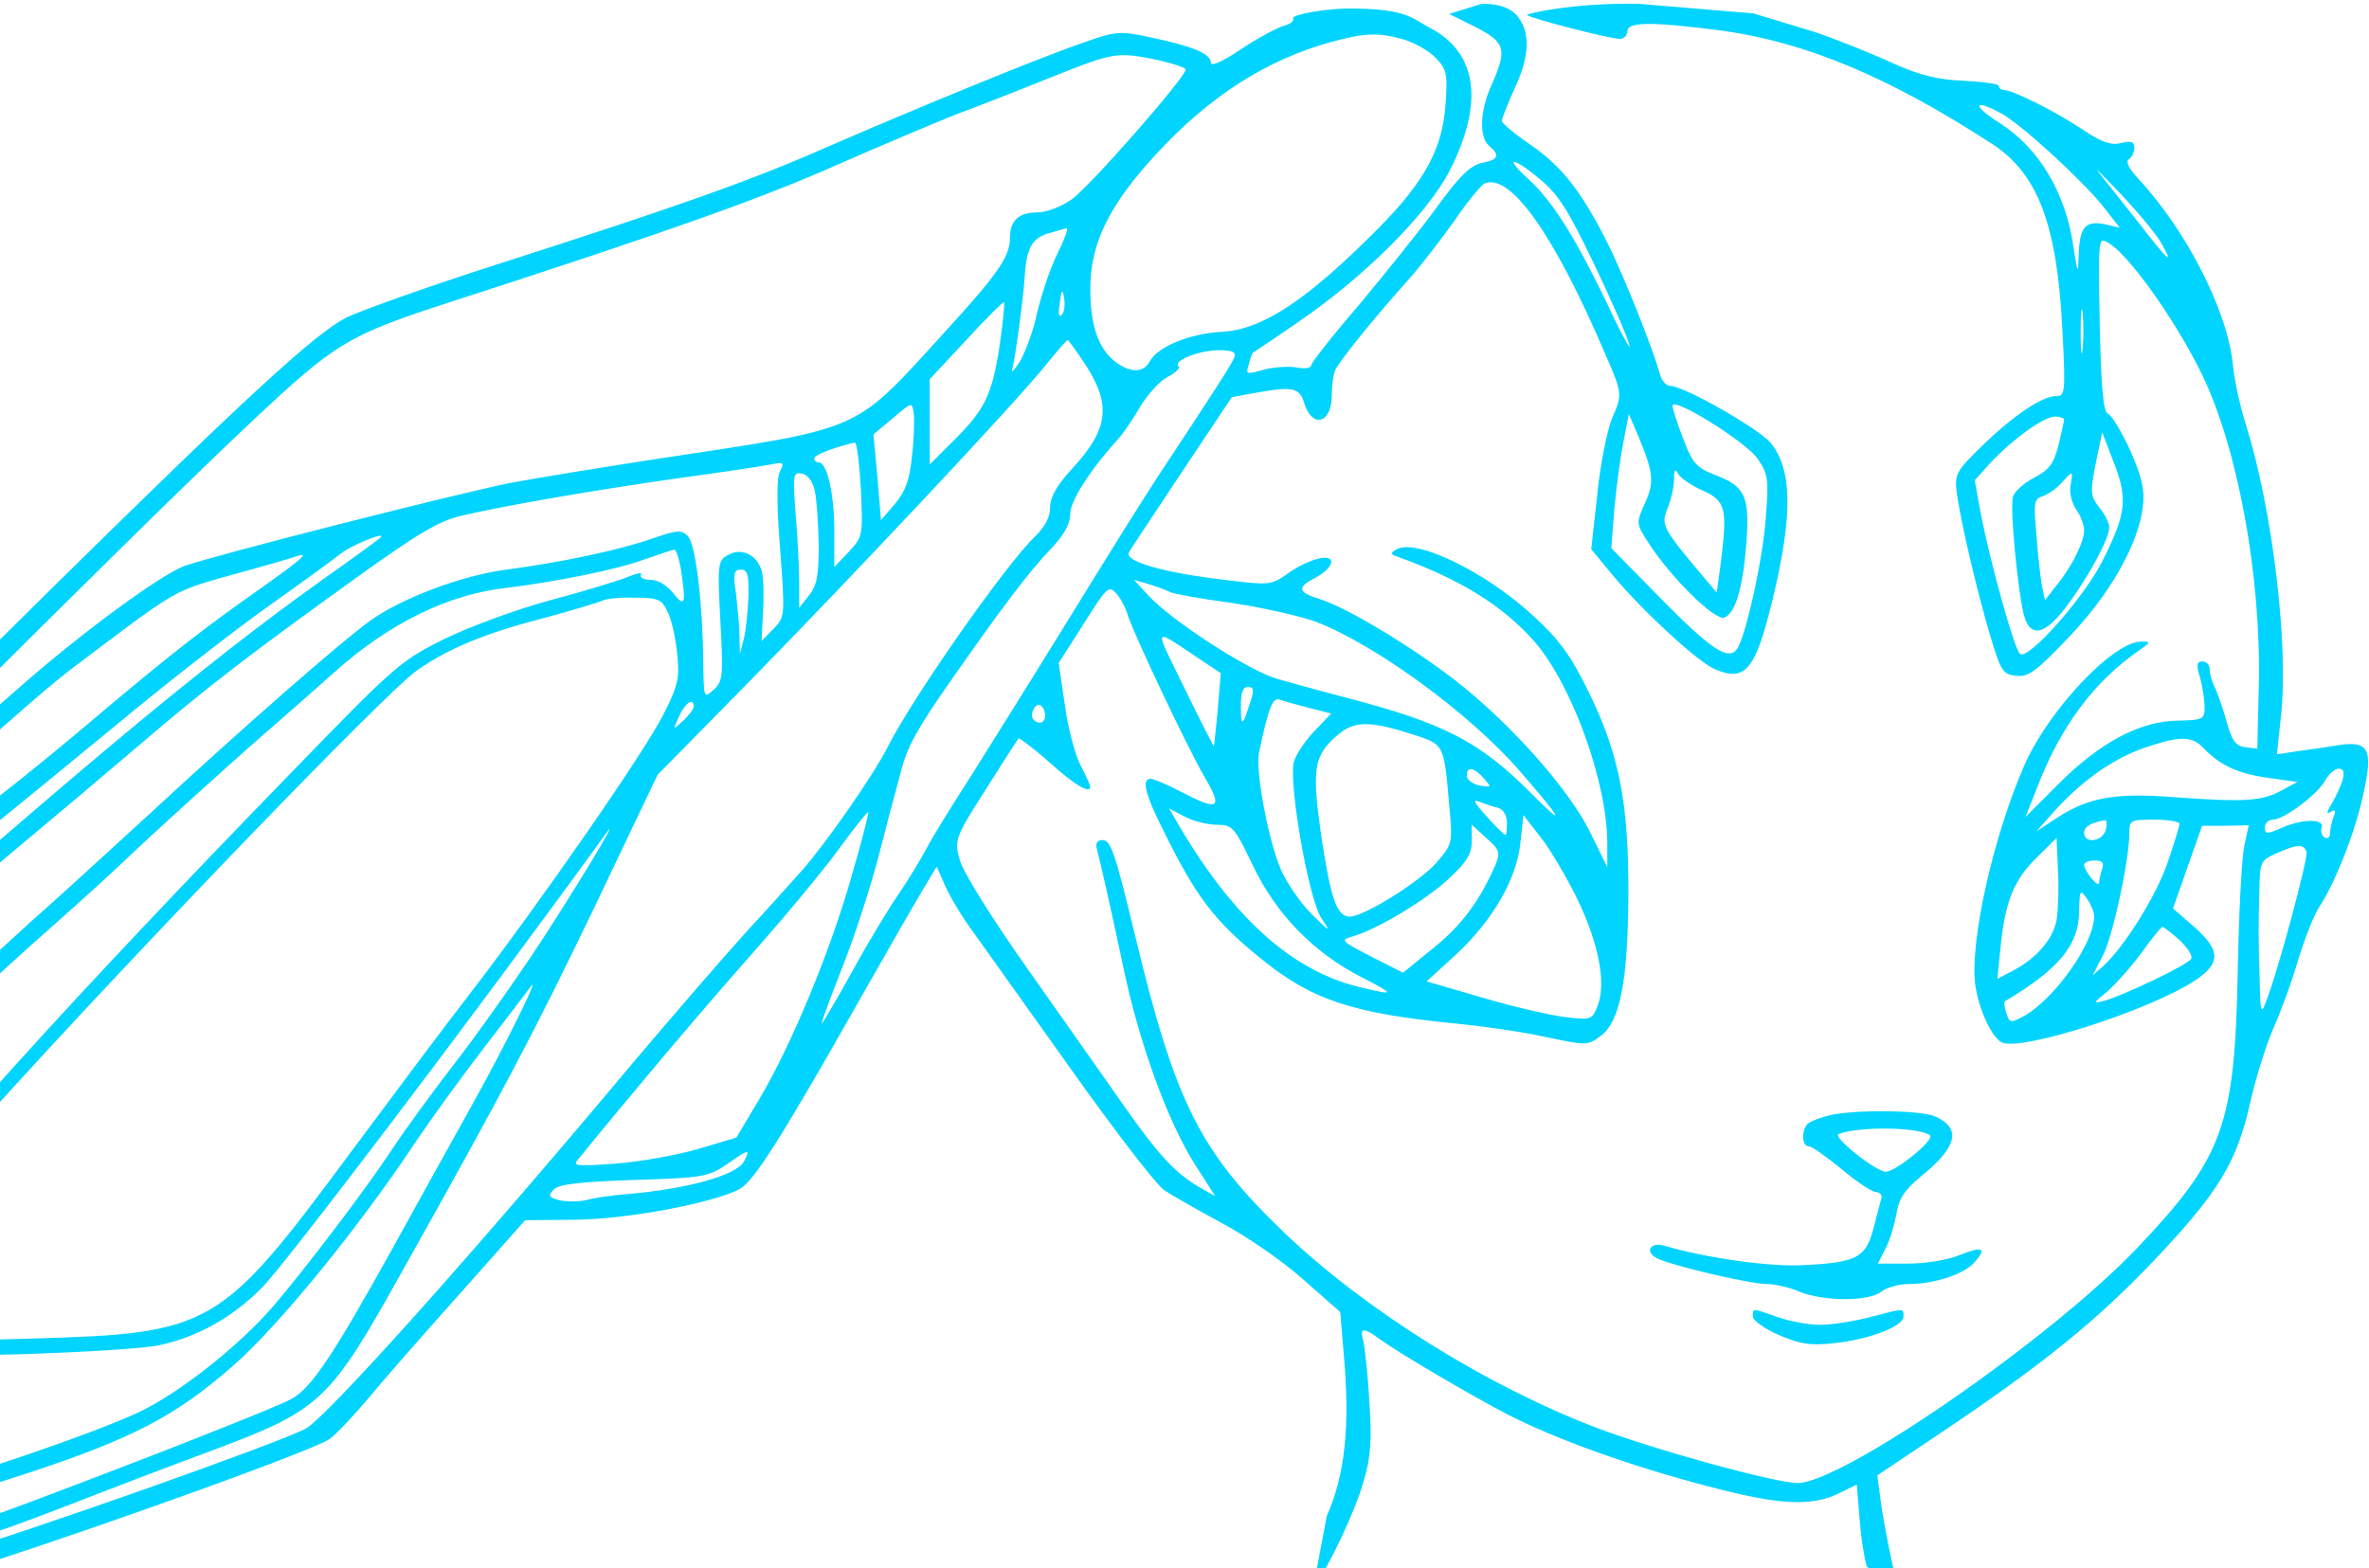 <svg width="364" height="241" viewBox="0 0 364 241" fill="none" xmlns="http://www.w3.org/2000/svg">
<path d="M281.208 171.368C279.897 171.682 278.431 172.231 277.969 172.545C276.812 173.25 276.735 176.152 277.892 176.152C278.354 176.152 280.591 177.72 282.982 179.681C285.296 181.641 287.687 183.21 288.304 183.21C288.843 183.21 289.229 183.68 289.075 184.151C288.921 184.7 288.381 186.817 287.841 188.856C286.684 193.248 285.296 194.032 277.12 194.424C272.107 194.738 262.081 193.326 255.757 191.444C253.597 190.817 252.672 192.306 254.523 193.326C256.528 194.424 268.791 197.325 271.49 197.325C272.724 197.325 275.038 197.874 276.503 198.502C280.128 199.992 287.07 200.07 289.075 198.502C289.846 197.874 291.774 197.325 293.24 197.325C297.327 197.325 301.878 195.757 303.42 193.953C305.348 191.758 304.654 191.444 300.952 192.934C299.255 193.64 295.785 194.189 293.24 194.189H288.535L289.692 191.914C290.386 190.66 291.08 188.229 291.389 186.582C291.774 184.151 292.623 182.896 295.168 180.779C300.721 176.309 301.415 173.407 297.404 171.604C295.322 170.584 285.064 170.506 281.208 171.368ZM296.556 174.505C297.25 175.211 291.234 180.073 289.769 180.073C288.226 180.073 281.439 174.662 282.519 174.27C285.913 173.015 295.245 173.25 296.556 174.505Z" fill="#00D4FF"/>
<path d="M269.331 202.344C269.331 202.893 271.105 204.226 273.341 205.167C276.581 206.579 278.2 206.814 281.748 206.422C287.147 205.873 292.468 203.834 292.468 202.344C292.468 201.011 292.7 201.011 287.301 202.423C284.91 203.05 281.439 203.599 279.665 203.599C277.892 203.599 274.961 203.05 273.187 202.423C269.176 201.011 269.331 201.011 269.331 202.344Z" fill="#00D4FF"/>
<path fill-rule="evenodd" clip-rule="evenodd" d="M198.684 2.766C198.915 3.158 198.375 3.628 197.373 3.942C196.37 4.177 193.439 5.746 190.817 7.471C187.809 9.51 186.035 10.294 186.035 9.588C186.035 8.255 183.181 7.079 176.78 5.746C172.152 4.726 171.381 4.805 166.754 6.451C160.198 8.647 140.608 16.724 127.42 22.449C115.542 27.703 104.436 31.624 76.594 40.564C65.796 44.014 55.307 47.779 53.225 48.798C48.443 51.229 37.8 61.032 8.646 89.733C-24.286 122.121 -46.19 144.862 -57.142 158.115C-58.582 159.842 -60.077 161.637 -61.526 163.377L-61.53 163.381L-61.533 163.385C-65.282 167.885 -68.731 172.025 -70.176 173.721C-74.109 178.269 -74.649 180.465 -72.49 183.131C-71.178 184.778 -71.41 185.092 -89.612 203.756C-114.292 229.164 -124.627 240.848 -131.028 250.494C-135.578 257.473 -136.35 259.042 -136.35 262.022C-136.35 266.649 -134.807 267.511 -126.709 267.433C-120.616 267.276 -90.923 262.571 -72.335 258.807C-59.224 256.062 -28.837 248.298 -11.252 243.123C4.173 238.653 47.903 223.126 50.603 221.165C51.528 220.538 54.15 217.793 56.464 215.048C58.778 212.225 65.179 204.932 70.732 198.737L80.682 187.523L88.471 187.444C96.261 187.366 109.449 184.935 113.614 182.739C115.774 181.641 120.016 174.976 132.433 153.018C136.366 146.117 140.531 138.824 141.765 136.785L143.925 133.178L145.236 136.158C146.007 137.883 147.935 141.098 149.632 143.372C149.825 143.644 150.092 144.019 150.424 144.484C150.846 145.075 151.372 145.812 151.984 146.669L152.002 146.693C154.942 150.811 159.847 157.681 164.671 164.467C171.304 173.799 177.628 182.033 178.862 182.896C180.019 183.68 184.03 185.954 187.655 187.915C191.357 189.875 196.987 193.718 200.149 196.541L205.933 201.638L206.473 208.147C207.476 219.361 206.628 226.733 203.851 233.006L201.769 244.142C204.237 240.692 208.324 232.065 209.558 227.517C210.638 223.91 210.792 221.243 210.407 215.362C210.175 211.284 209.713 207.128 209.481 206.108C208.864 203.991 209.481 203.913 212.104 205.873C215.42 208.226 226.14 214.499 231.539 217.322C239.175 221.243 250.666 225.321 262.312 228.38C273.573 231.36 278.509 231.595 282.905 229.321L285.296 228.144L285.758 233.712C285.954 236.26 286.304 238.585 286.812 240.7L292.733 245.937C291.678 244.343 291.302 242.804 290.617 239.672C289.923 236.457 289.152 232.222 288.921 230.262L288.458 226.733L298.407 220.067C314.063 209.559 322.316 202.815 331.031 193.64C340.903 183.21 343.68 178.661 345.762 169.408C346.61 165.565 348.23 160.546 349.233 158.194C350.312 155.841 352.086 151.058 353.089 147.607C354.169 144.078 355.634 140.393 356.405 139.295C358.719 135.844 361.881 127.924 363.115 122.121C364.658 115.141 364.041 113.808 359.259 114.514C357.485 114.828 354.709 115.22 352.935 115.455L349.85 115.926L350.467 110.122C351.701 99.144 349.156 78.206 345.068 65.188C344.22 62.6 343.294 58.365 343.063 55.856C342.214 47.7 335.967 35.467 328.563 27.468C327.098 25.899 326.558 24.802 327.098 24.488C327.56 24.174 327.946 23.39 327.946 22.684C327.946 21.822 327.483 21.586 325.941 21.979C324.398 22.371 322.933 21.9 319.925 19.861C315.837 17.116 309.205 13.823 307.893 13.823C307.508 13.823 307.122 13.588 307.122 13.195C307.122 12.882 304.654 12.568 301.723 12.411C297.713 12.254 295.013 11.549 291.08 9.823C288.226 8.49 282.828 6.295 278.971 4.961L269.419 2.06L251.746 0.581C241.411 0.424 234.47 2.138 234.624 2.295C235.164 2.844 247.427 5.981 248.892 5.981C249.509 5.981 250.049 5.432 250.049 4.805C250.049 3.315 253.828 3.315 264.703 4.726C277.583 6.53 290.309 11.862 306.119 22.135C313.215 26.762 316.146 34.682 316.917 51.229C317.38 60.326 317.303 60.875 315.914 60.875C313.755 60.875 309.359 63.855 304.5 68.56C300.566 72.403 300.335 72.873 300.644 75.618C301.261 80.245 303.883 91.302 305.811 97.732C307.431 103.143 307.739 103.614 309.744 103.849C311.673 104.084 312.829 103.222 317.843 97.967C324.244 91.302 328.64 83.46 329.257 77.814C329.566 75.304 329.103 73.265 327.329 69.266C326.018 66.364 324.475 63.855 323.935 63.62C323.164 63.306 322.856 59.934 322.624 49.818C322.393 36.721 322.393 36.408 323.858 37.27C326.943 38.917 334.116 48.955 338.281 57.424C343.834 68.795 347.459 88.557 347.073 105.417L346.842 115.063L344.991 114.828C343.525 114.671 342.908 113.808 342.06 110.671C341.443 108.476 340.595 106.123 340.209 105.417C339.823 104.633 339.515 103.457 339.515 102.829C339.515 102.202 339.052 101.653 338.435 101.653C337.51 101.653 337.432 102.202 338.049 104.163C338.435 105.574 338.744 107.613 338.744 108.711C338.744 110.515 338.512 110.671 334.579 110.75C328.794 110.828 322.624 114.122 316.3 120.474L311.21 125.571L312.984 121.101C316.609 111.612 321.776 104.711 328.717 99.928C330.491 98.673 330.491 98.595 329.103 98.595C324.861 98.438 314.912 108.946 311.133 117.415C306.274 128.394 302.649 144.706 303.497 151.293C304.037 155.214 306.12 159.605 307.662 160.233C310.824 161.487 329.951 155.371 337.047 150.822C341.289 148.078 341.289 146.117 337.124 142.431L333.885 139.608L338.358 126.904H341.906L345.531 126.826L344.837 129.963C344.451 131.766 343.988 140.471 343.834 149.332C343.371 173.015 341.597 177.877 328.409 191.758C315.143 205.716 283.059 227.909 276.195 227.909C272.801 227.909 253.906 222.733 244.959 219.283C228.223 212.853 209.79 201.325 197.373 189.483C184.415 177.015 180.636 169.643 174.466 144C171.304 130.904 170.687 129.1 169.376 129.1C168.605 129.1 168.296 129.649 168.528 130.433C169.299 133.413 170.61 139.295 172.615 148.705C175.006 160.233 179.479 172.545 183.721 179.132L186.729 183.837L184.107 182.347C180.482 180.151 178.014 177.485 172.924 170.271C171.625 168.396 169.097 164.809 166.169 160.654L166.165 160.649L166.162 160.644C163.701 157.152 160.958 153.26 158.424 149.646C152.408 141.177 147.935 133.962 147.472 132.158C146.624 129.1 146.701 128.786 151.406 121.415C154.028 117.259 156.342 113.651 156.496 113.494C156.573 113.338 158.81 114.984 161.278 117.18C165.288 120.788 167.525 122.042 167.525 120.866C167.525 120.709 166.831 119.141 165.982 117.494C165.134 115.847 164.054 111.691 163.592 108.162L162.666 101.888L166.522 95.85C170.07 90.204 170.379 89.89 171.535 91.223C172.23 92.007 173.001 93.497 173.309 94.595C174.235 97.497 182.41 114.828 185.11 119.454C187.963 124.316 187.269 124.709 181.408 121.65C179.325 120.552 177.243 119.69 176.78 119.69C175.392 119.69 175.932 122.042 178.631 127.375C183.721 137.726 186.421 141.334 193.516 147.137C201.46 153.646 207.707 155.763 224.058 157.331C227.991 157.723 234.007 158.586 237.555 159.37C243.802 160.703 243.956 160.703 246.039 159.135C248.892 156.939 250.126 150.822 250.203 137.726C250.281 123.532 248.815 116.082 244.265 106.672C241.411 100.79 239.637 98.359 235.704 94.752C228.3 87.851 217.425 82.597 214.494 84.479C213.646 84.95 213.646 85.185 214.572 85.499C224.212 88.949 230.768 92.948 235.704 98.516C241.488 105.104 246.964 120.16 246.964 129.649V133.256L244.265 127.767C241.026 121.258 232.079 111.142 223.595 104.555C216.808 99.3 207.013 93.419 202.848 92.086C199.301 90.988 199.224 90.282 202.231 88.714C203.543 88.008 204.545 86.989 204.545 86.361C204.545 84.95 200.843 85.969 197.604 88.322C195.367 89.89 194.905 89.969 188.117 89.106C178.785 88.008 172.692 86.283 173.464 84.871C173.745 84.37 176.856 79.685 180.564 74.1L181.639 72.481L189.274 61.032L193.593 60.247C198.607 59.385 199.686 59.62 200.38 61.894C201.537 65.815 204.545 65.188 204.622 60.953C204.622 59.385 204.854 57.581 205.162 56.875C205.779 55.542 210.638 49.425 216.191 43.23C218.119 41.113 221.359 36.878 223.441 33.977C225.446 30.997 227.606 28.409 228.146 28.174C232.156 26.605 238.866 36.172 246.733 54.601C249.278 60.404 249.278 60.718 247.736 64.168C246.964 66.05 245.884 71.305 245.422 76.01L244.496 84.401L247.736 88.322C252.209 93.733 260.77 101.653 263.469 102.829C268.174 104.868 269.716 102.986 272.339 92.243C275.501 79.147 275.424 72.167 272.03 68.011C270.102 65.815 258.764 59.306 256.605 59.306C256.065 59.306 255.294 58.522 255.062 57.503C253.828 53.19 249.664 42.838 247.196 37.741C243.108 29.585 240.177 25.743 235.241 22.292C232.773 20.645 230.768 18.92 230.768 18.606C230.768 18.214 231.616 16.019 232.696 13.666C234.778 9.196 235.087 5.981 233.853 3.55C233.159 2.295 232.079 0.581 227.683 0.581L222.67 2.138L226.757 4.177C231.308 6.53 231.616 7.549 229.225 12.96C227.374 16.96 227.22 21.116 228.84 22.449C230.536 23.861 230.228 24.566 227.683 25.037C225.909 25.429 224.212 27.076 220.587 32.095C217.888 35.78 212.489 42.446 208.633 47.073C204.699 51.621 201.46 55.778 201.46 56.17C201.46 56.562 200.458 56.718 199.301 56.483C198.067 56.248 195.83 56.405 194.21 56.797C191.511 57.581 191.357 57.581 191.897 55.934C192.128 54.993 192.436 54.209 192.514 54.209C192.514 54.209 195.599 52.17 199.224 49.661C209.404 42.76 219.122 33.114 222.67 26.37C228.068 15.862 227.066 8.098 219.662 4.256C219.234 4.025 218.854 3.796 218.483 3.573C216.584 2.43 214.958 1.452 208.633 1.32C203.388 1.163 198.452 2.374 198.684 2.766ZM215.651 6.059C217.271 6.53 219.508 7.784 220.51 8.804C222.284 10.608 222.438 11.313 222.13 15.705C221.744 22.763 218.891 27.938 211.718 35.153C200.766 46.21 193.902 50.68 187.732 50.994C182.873 51.229 177.937 53.268 176.703 55.464C175.777 57.267 173.849 57.346 171.613 55.778C168.836 53.817 167.525 50.131 167.525 44.407C167.525 37.427 170.379 31.546 177.706 23.625C185.881 14.764 194.596 9.196 204.545 6.451C209.713 5.04 211.795 4.961 215.651 6.059ZM177.783 9.196C180.174 9.745 182.179 10.372 182.179 10.686C182.179 11.862 167.294 28.879 164.594 30.683C163.052 31.781 160.738 32.644 159.427 32.644C156.496 32.644 155.185 33.898 155.185 36.565C155.185 39.466 153.257 42.211 144.696 51.543C144.249 52.033 143.819 52.506 143.404 52.963C138.66 58.182 135.829 61.296 132.402 63.416C127.328 66.555 120.948 67.513 105.122 69.889C104.11 70.041 103.06 70.199 101.968 70.364C93.253 71.697 82.687 73.422 78.445 74.206C69.576 76.01 32.864 85.342 28.313 86.989C24.766 88.322 13.582 96.477 4.404 104.398C-14.337 120.709 -18.733 124.709 -27.217 133.021C-32.307 138.04 -40.097 145.49 -44.57 149.568L-52.668 156.939L-46.344 149.881C-36.858 139.216 20.138 82.205 38.494 64.953C51.682 52.562 53.379 51.543 69.344 46.367C103.279 35.388 117.085 30.448 128.577 25.351C135.364 22.371 143.539 18.92 146.701 17.665C149.863 16.489 156.496 13.901 161.355 11.941C171.15 8.02 171.535 7.941 177.783 9.196ZM307.354 17.352C310.284 18.842 319.616 27.39 323.01 31.546L325.709 34.996L323.319 34.447C320.311 33.898 319.539 34.918 319.385 39.309C319.308 42.211 319.231 42.132 318.614 38.133C317.457 29.664 313.292 22.763 307.276 18.92C303.035 16.254 303.112 15.078 307.354 17.352ZM332.034 37.27C334.193 41.035 333.191 40.172 328.717 34.369C327.61 32.981 326.415 31.467 325.351 30.119L325.35 30.118C324.191 28.65 323.187 27.379 322.624 26.684C321.545 25.351 322.856 26.684 325.632 29.585C328.409 32.487 331.262 35.937 332.034 37.27ZM236.707 27.625C239.483 29.899 241.026 32.408 245.036 40.799C247.736 46.446 250.126 51.935 250.358 53.033C250.666 54.131 248.969 51.072 246.733 46.21C241.72 35.937 238.48 30.84 234.701 27.39C230.922 23.939 232.542 24.096 236.707 27.625ZM162.512 38.917C161.432 41.035 160.044 45.191 159.35 48.092C158.733 51.072 157.422 54.444 156.573 55.778C155.725 57.032 155.262 57.424 155.57 56.562C155.956 55.228 157.19 46.289 157.422 42.838C157.653 38.368 158.501 36.721 160.815 35.937C161.256 35.813 161.69 35.688 162.088 35.573C162.943 35.328 163.637 35.128 163.9 35.075C164.209 34.996 163.592 36.721 162.512 38.917ZM163.129 48.406C162.666 48.877 162.589 48.171 162.82 46.602C163.129 44.407 163.283 44.328 163.514 45.897C163.669 46.916 163.514 48.014 163.129 48.406ZM153.642 52.797C152.485 60.561 151.406 62.835 146.701 67.54L142.845 71.383V58.287L148.475 52.249C151.483 48.955 154.105 46.367 154.259 46.446C154.414 46.524 154.105 49.425 153.642 52.797ZM320.002 53.582C319.848 55.228 319.694 54.052 319.694 51.072C319.694 48.014 319.848 46.759 320.002 48.092C320.156 49.504 320.156 52.013 320.002 53.582ZM166.291 55.307C170.841 61.973 170.533 65.737 164.748 72.01C162.358 74.598 161.355 76.402 161.355 77.97C161.355 79.46 160.584 80.95 158.964 82.519C154.414 86.91 140.145 107.299 136.289 114.984C134.284 118.984 127.111 129.335 123.332 133.648C121.944 135.217 117.933 139.687 114.385 143.529C110.838 147.45 103.202 156.312 97.418 163.134C72.352 193.091 49.986 218.028 46.901 219.597C42.273 221.949 5.099 235.124 -9.092 239.358C-35.392 247.279 -59.07 253.239 -82.053 257.709C-110.435 263.277 -128.329 265.551 -133.033 264.296C-135.655 263.59 -135.193 261.708 -131.105 255.278C-123.547 243.593 -116.837 235.83 -88.223 206.03C-74.649 191.914 -17.885 140.314 -1.38 127.14C1.607 124.769 9.687 118.13 17.008 112.114L18.287 111.063C25.922 104.711 36.334 96.634 41.425 93.027C46.515 89.42 51.374 85.891 52.222 85.185C53.765 83.852 59.781 81.421 58.392 82.675C57.93 83.068 53.996 85.969 49.523 89.106C30.858 102.437 11.037 118.984 -37.937 162.35C-70.716 191.365 -127.943 251.592 -129.871 259.199C-130.18 260.375 -130.025 261.238 -129.331 261.708C-128.56 262.179 -128.174 261.943 -128.02 261.002C-127.48 258.414 -116.837 245.162 -107.659 235.594C-102.569 230.262 -94.316 221.557 -89.38 216.225C-84.444 210.814 -77.272 203.364 -73.492 199.678C-51.743 178.505 -43.645 170.819 -31.459 160.154C-24.055 153.724 -15.185 145.882 -11.792 142.824C-8.398 139.765 -1.457 133.727 3.633 129.492C8.724 125.257 16.899 118.357 21.758 114.2C32.015 105.417 38.494 100.477 54.845 88.714C64.254 81.97 67.493 80.009 71.041 79.225C77.365 77.735 91.402 75.304 104.668 73.422C111.069 72.559 117.239 71.618 118.396 71.383C120.401 70.991 120.556 71.069 119.861 72.403C119.322 73.344 119.322 77.421 119.861 84.322C120.633 94.752 120.633 94.752 118.859 96.634L117.008 98.516L117.239 94.125C117.393 91.772 117.316 88.949 117.085 87.93C116.468 85.342 114 84.087 111.917 85.263C110.298 86.126 110.221 86.518 110.683 95.379C111.146 103.927 111.069 104.711 109.681 105.966C108.139 107.377 108.138 107.299 108.061 101.978L108.061 101.967C107.984 92.713 106.904 83.617 105.67 82.362C104.745 81.421 104.051 81.421 100.271 82.754C95.104 84.558 86.157 86.44 77.828 87.537C71.118 88.4 61.863 91.851 57.004 95.301C52.685 98.359 37.183 111.926 23.3 124.787C22.296 125.706 21.24 126.674 20.159 127.663C14.605 132.751 8.404 138.432 5.176 141.255C4.508 141.864 3.783 142.525 3.026 143.215C-0.508 146.435 -4.751 150.301 -7.164 152.626C-10.172 155.449 -20.738 165.016 -30.688 173.878C-50.663 191.679 -78.968 220.381 -81.051 224.929C-84.29 231.987 -81.205 234.81 -68.248 236.535C-59.07 237.712 -52.823 237.476 -35.855 235.281C-17.499 232.928 -12.1 231.752 4.404 226.341C20.292 221.087 26.925 217.636 35.563 210.108C42.659 203.991 55.23 188.542 63.945 175.368C66.105 172.153 70.578 165.957 73.895 161.644C77.084 157.517 80.206 153.389 81.21 152.061L81.376 151.842C83.458 148.862 77.674 160.625 72.275 170.271C69.653 174.976 64.254 184.7 60.321 191.836C51.142 208.383 47.749 213.48 44.664 215.048C42.273 216.381 19.984 225.086 3.633 231.203C-14.568 238.025 -30.456 242.182 -65.008 249.396C-76.423 251.749 -89.457 254.572 -93.931 255.67C-103.957 258.101 -119.459 260.845 -122.93 260.845C-125.629 260.845 -126.478 262.1 -124.318 262.963C-122.698 263.59 -104.034 260.532 -94.008 258.101C-89.92 257.081 -79.045 254.807 -69.945 253.003C-33.618 245.867 -11.483 239.907 10.189 231.438C17.439 228.615 27.311 224.851 32.015 223.126C49.446 216.617 50.526 215.597 62.017 194.973C77.519 167.369 82.301 158.194 91.248 139.608L101.043 119.062L115.234 104.633C131.816 87.694 155.725 62.208 160.507 56.326C162.28 54.131 163.9 52.249 164.054 52.249C164.131 52.249 165.134 53.582 166.291 55.307ZM189.66 54.915C189.274 55.934 186.498 60.247 177.783 73.422C175.006 77.735 172.461 81.734 162.126 98.516C158.454 104.477 153.76 111.969 150.74 116.79L150.738 116.793L150.289 117.51C149.874 118.172 149.498 118.772 149.169 119.298C146.393 123.611 143.308 128.551 142.382 130.355C141.457 132.08 139.528 135.295 138.063 137.413C136.598 139.53 133.358 144.862 130.967 149.254C128.499 153.724 126.34 157.331 126.263 157.331C126.109 157.331 127.497 153.567 129.348 148.862C131.199 144.235 133.821 136.236 135.132 131.061C136.229 126.732 137.487 122.074 138.14 119.657C138.268 119.183 138.373 118.796 138.449 118.513C139.374 114.749 141.071 111.769 146.238 104.398C153.797 93.576 158.116 87.851 161.278 84.558C163.514 82.205 164.44 80.558 164.44 78.99C164.44 76.951 167.525 72.167 172.075 67.148C172.77 66.364 174.158 64.247 175.237 62.443C176.317 60.639 178.168 58.601 179.325 57.973C180.559 57.346 181.33 56.64 181.099 56.326C180.174 55.464 184.03 53.895 187.115 53.817C189.351 53.817 189.969 54.052 189.66 54.915ZM140.145 69.972C139.76 73.814 139.143 75.461 137.523 77.421L135.364 79.931L134.824 73.344L134.207 66.756L137.215 64.247L137.273 64.197C140.069 61.815 140.147 61.749 140.377 63.384C140.531 64.325 140.454 67.305 140.145 69.972ZM270.025 70.442C271.644 72.795 271.799 73.579 271.336 79.303C270.95 85.655 268.174 98.124 266.863 99.771C265.551 101.575 262.852 99.771 255.217 92.007L247.581 84.244L248.044 78.206C248.353 74.912 248.969 70.285 249.432 67.933L250.281 63.62L251.746 67.07C254.06 72.638 254.214 74.049 252.749 77.343C251.36 80.401 251.36 80.48 253.366 83.538C256.759 88.792 263.546 95.458 264.935 94.909C266.631 94.282 267.788 90.439 268.328 83.538C268.868 76.323 268.174 74.755 263.623 73.03C260.615 71.853 260.076 71.226 258.61 67.384C257.685 65.031 256.991 62.757 256.991 62.365C256.991 60.875 268.174 67.854 270.025 70.442ZM317.148 64.482C317.148 64.717 316.763 66.443 316.3 68.403C315.529 71.305 314.912 72.167 312.521 73.422C310.901 74.285 309.436 75.618 309.282 76.402C308.819 78.049 309.976 90.204 310.901 94.203C311.827 98.203 314.218 97.732 317.766 92.87C321.082 88.322 324.09 82.754 324.09 81.029C324.09 80.401 323.396 78.99 322.547 77.97C321.159 76.167 321.159 75.618 322.007 71.226L323.01 66.443L324.784 71.069C326.943 76.559 326.712 78.911 323.164 85.969C320.388 91.694 311.518 101.653 310.361 100.477C309.436 99.536 305.811 86.44 304.346 78.911L303.42 73.814L305.811 71.148C309.282 67.462 314.063 64.012 315.76 64.012C316.531 64.012 317.148 64.247 317.148 64.482ZM132.279 75.147C132.587 82.362 132.587 82.44 130.428 84.793L128.191 87.145V81.578C128.191 75.931 127.111 71.069 125.8 71.069C125.414 71.069 125.106 70.756 125.106 70.442C125.106 69.893 128.499 68.638 131.353 68.011C131.662 68.011 132.047 71.226 132.279 75.147ZM261.618 75.382C265.243 77.029 265.474 78.127 264.318 87.145L263.778 91.066L261.464 88.322C255.371 81.107 255.217 80.637 256.219 78.127C256.759 76.794 257.222 74.834 257.222 73.657C257.222 72.167 257.376 71.932 257.839 72.795C258.147 73.422 259.844 74.598 261.618 75.382ZM125.183 75.382C125.492 76.716 125.723 80.401 125.8 83.617C125.8 88.322 125.569 89.89 124.335 91.459L122.792 93.419V89.498C122.792 87.302 122.561 82.597 122.252 78.99C121.79 72.873 121.867 72.481 123.255 72.795C124.103 72.951 124.875 73.971 125.183 75.382ZM318.151 74.52C317.92 75.618 318.305 77.264 319 78.284C319.694 79.225 320.233 80.715 320.233 81.499C320.233 83.303 318.228 87.302 315.914 90.047L314.218 92.243L313.755 90.047C313.524 88.871 313.138 85.42 312.907 82.283C312.444 77.186 312.521 76.637 313.909 76.245C314.758 75.931 315.992 75.069 316.763 74.206L316.763 74.206C317.683 73.189 318.126 72.7 318.285 72.782C318.433 72.857 318.337 73.425 318.151 74.52ZM104.59 87.302C105.439 92.792 105.285 93.497 103.434 91.145C102.508 89.969 101.12 89.106 99.963 89.106C98.883 89.106 98.266 88.792 98.498 88.322C98.729 87.93 97.803 88.087 96.338 88.714C94.95 89.263 89.628 90.91 84.538 92.243C79.371 93.654 72.275 96.242 68.264 98.203C61.477 101.575 60.629 102.359 44.741 118.749C11.191 153.253 -13.103 180.151 -17.576 187.68C-19.582 190.973 -20.276 193.169 -20.507 196.62C-20.893 202.344 -19.582 204.697 -14.646 206.893C-11.252 208.461 -10.095 208.461 4.79 208.069C13.505 207.755 22.375 207.206 24.457 206.736C30.319 205.481 35.64 202.501 40.191 197.953C44.047 194.032 72.429 156.625 92.945 128.316C95.49 124.709 90.939 132.551 84.384 142.745C80.836 148.313 74.82 156.861 71.041 161.88C67.185 166.82 62.249 173.564 60.089 176.858C56.156 182.818 46.978 194.894 41.888 200.854C36.643 206.893 27.619 214.029 21.372 217.009C14.739 220.146 -5.545 227.125 -13.72 229.007C-31.613 233.163 -60.381 235.359 -70.87 233.399C-79.662 231.752 -80.819 230.183 -77.657 224.772C-75.189 220.616 -41.948 187.209 -27.988 174.976C-21.201 169.016 -11.792 160.546 -7.164 156.155C-6.442 155.492 -5.672 154.785 -4.873 154.052L-4.871 154.05C-0.469 150.009 4.808 145.164 7.875 142.51C11.5 139.295 16.359 134.903 18.673 132.707C23.917 127.689 35.872 116.867 42.582 111.063C45.281 108.711 49.214 105.26 51.297 103.378C59.703 95.85 68.727 91.38 77.674 90.361C85.386 89.42 94.796 87.537 99.037 85.969C101.274 85.185 103.357 84.479 103.588 84.479C103.896 84.401 104.282 85.734 104.59 87.302ZM40.576 90.047C31.63 96.32 26.385 100.398 15.588 109.495C10.729 113.651 3.633 119.454 -0.223 122.434C-4.002 125.493 -11.329 131.609 -16.419 136.158C-21.51 140.706 -29.454 147.764 -34.158 151.842C-38.786 155.92 -47.578 163.762 -53.671 169.329C-63.235 178.113 -64.623 179.132 -64.623 177.407C-64.623 176.23 -63.157 173.721 -60.844 170.898C-51.589 159.684 -1.071 111.848 11.346 102.516C12.073 101.967 12.765 101.445 13.425 100.947C22.407 94.168 25.401 91.909 28.743 90.503C30.414 89.8 32.172 89.31 34.808 88.575C35.1 88.494 35.403 88.41 35.717 88.322C40.576 86.989 44.895 85.734 45.281 85.577C47.749 84.714 46.746 85.655 40.576 90.047ZM115.002 91.615C114.925 93.889 114.617 96.791 114.308 98.124L113.691 100.477L113.614 97.654C113.614 96.085 113.306 93.184 113.074 91.145C112.612 88.165 112.766 87.537 113.846 87.537C114.848 87.537 115.08 88.322 115.002 91.615ZM179.788 90.988C180.174 91.223 184.338 92.007 189.12 92.635C193.902 93.341 199.763 94.674 202.154 95.536C211.332 99.065 225.755 109.574 233.467 118.435C240.023 125.963 240.871 127.532 235.318 121.964C227.374 113.965 221.898 111.142 206.859 107.221C203.234 106.28 198.452 104.947 196.216 104.319C191.897 103.065 180.096 95.458 176.471 91.537L174.235 89.106L176.626 89.812C177.937 90.204 179.325 90.753 179.788 90.988ZM102.585 94.046C103.202 95.223 103.819 98.124 104.051 100.477C104.436 104.163 104.205 105.339 101.968 109.73C99.269 115.22 83.227 138.354 72.275 152.626C68.419 157.566 60.243 168.545 53.996 176.936C33.789 204.226 32.632 204.932 4.559 205.716C-7.858 206.108 -10.326 205.952 -13.334 204.775C-17.345 203.285 -18.348 201.795 -18.348 197.325C-18.348 191.679 -14.028 184.857 -1.843 171.368C21.064 146.039 59.241 106.437 64.022 103.065C68.804 99.693 74.434 97.34 83.535 94.987C87.931 93.811 92.019 92.556 92.559 92.321C93.022 92.007 95.335 91.772 97.495 91.851C101.197 91.851 101.66 92.086 102.585 94.046ZM184.647 101.496L187.578 103.457L187.115 109.025C187.043 109.737 186.975 110.423 186.913 111.058L186.912 111.068C186.706 113.153 186.557 114.671 186.498 114.671C186.498 114.749 184.415 110.75 182.025 105.809C181.57 104.877 181.155 104.036 180.783 103.282C179.099 99.87 178.291 98.232 178.628 97.934C178.939 97.66 180.225 98.526 182.698 100.191C183.281 100.583 183.93 101.02 184.647 101.496ZM192.051 108.084C190.894 111.691 190.663 111.769 190.663 108.476C190.663 106.437 190.971 105.574 191.742 105.574C192.668 105.574 192.745 106.045 192.051 108.084ZM201.846 112.475C200.38 114.043 198.992 116.161 198.761 117.259C198.067 120.944 201.152 138.51 203.08 141.177C204.545 143.372 204.391 143.294 201.614 140.549C199.918 138.903 197.681 135.687 196.756 133.492C194.827 128.943 192.899 118.435 193.439 115.69C194.905 108.789 195.521 107.064 196.678 107.535C197.295 107.77 199.301 108.319 201.152 108.789L204.545 109.652L201.846 112.475ZM106.596 108.554C106.596 108.946 105.902 109.887 104.976 110.75C103.357 112.24 103.357 112.24 104.359 110.044C105.285 108.005 106.596 107.142 106.596 108.554ZM160.584 109.966C160.584 111.063 159.658 111.456 158.81 110.593C158.116 109.887 159.118 107.848 159.89 108.397C160.275 108.632 160.584 109.338 160.584 109.966ZM217.811 113.102C221.821 114.436 221.898 114.592 222.67 123.689C223.21 129.571 223.21 129.649 220.742 132.551C218.119 135.531 209.558 140.863 207.399 140.863C205.394 140.863 204.468 138.118 203.003 128.394C201.537 118.121 201.846 116.082 205.548 112.946C208.17 110.671 210.638 110.75 217.811 113.102ZM338.512 114.906C341.134 117.651 343.911 118.905 348.461 119.533L353.012 120.16L350.544 121.493C347.536 123.14 344.759 123.297 334.116 122.513C325.015 121.807 320.928 122.513 315.992 125.728L312.907 127.767L314.835 125.571C319.694 120.003 324.861 116.318 330.491 114.592C335.042 113.102 336.893 113.181 338.512 114.906ZM227.992 119.612C228.6 120.308 228.909 120.661 228.833 120.802C228.756 120.946 228.274 120.868 227.297 120.709C226.217 120.474 225.369 119.768 225.369 119.219C225.369 117.729 226.449 117.886 227.991 119.611L227.992 119.612ZM359.953 119.847C359.645 120.866 358.873 122.513 358.256 123.532C357.485 124.787 357.408 125.179 358.102 124.787C358.796 124.316 358.951 124.552 358.565 125.493C358.256 126.277 358.025 127.375 358.025 128.002C358.025 128.708 357.639 128.943 357.177 128.708C356.714 128.394 356.56 127.767 356.714 127.218C357.254 125.806 353.937 125.806 350.775 127.14C348.307 128.237 347.999 128.237 347.999 127.14C347.999 126.512 348.539 125.963 349.233 125.963C350.929 125.963 356.174 122.042 357.331 119.847C357.871 118.905 358.796 118.121 359.336 118.121C360.107 118.121 360.262 118.67 359.953 119.847ZM230.228 124.16C230.999 124.395 231.539 125.336 231.539 126.434C231.539 127.453 231.462 128.316 231.308 128.316C231.154 128.316 229.842 127.061 228.377 125.414C226.526 123.375 226.217 122.748 227.297 123.219C228.146 123.532 229.457 124.003 230.228 124.16ZM130.89 134.511C127.651 146.039 121.558 160.703 116.699 168.859L113.151 174.819L107.367 176.544C104.205 177.485 98.498 178.505 94.719 178.818C88.163 179.289 87.854 179.21 89.011 177.956C89.628 177.171 93.793 172.074 98.343 166.663C102.817 161.252 110.529 152.234 115.465 146.666C120.401 141.098 126.417 133.884 128.808 130.59C131.199 127.296 133.281 124.709 133.435 124.787C133.513 124.865 132.433 129.257 130.89 134.511ZM186.961 126.747C189.351 126.747 189.66 127.061 192.514 133.021C196.061 140.471 201.846 146.431 209.25 150.195C214.417 152.861 214.417 153.018 209.173 151.763C198.761 149.332 189.814 141.412 181.408 127.296L179.634 124.238L182.025 125.493C183.336 126.199 185.572 126.747 186.961 126.747ZM242.337 138.118C245.653 145.019 246.81 150.979 245.499 154.508C244.65 156.704 244.496 156.782 240.563 156.312C238.403 156.077 232.619 154.743 227.837 153.332L219.199 150.822L223.749 146.666C229.38 141.412 233.082 135.06 233.622 129.414L234.084 125.257L236.629 128.551C238.095 130.355 240.64 134.668 242.337 138.118ZM323.55 127.532C323.087 129.335 320.233 129.727 320.233 128.002C320.233 127.061 321.159 126.434 323.473 126.042C323.704 126.042 323.781 126.669 323.55 127.532ZM334.887 126.591C334.887 126.983 334.039 129.649 333.036 132.629C331.262 137.726 326.481 145.411 323.164 148.47L321.545 149.881L323.164 146.745C324.707 143.608 327.175 132.08 327.175 128.081C327.175 126.042 327.329 125.963 331.031 125.963C333.191 125.963 334.887 126.277 334.887 126.591ZM229.765 132.943C227.374 138.432 224.521 142.275 220.202 145.725L215.574 149.489L210.638 146.98C206.088 144.627 205.856 144.47 207.784 143.921C211.486 142.902 219.199 138.275 222.67 134.982C225.369 132.472 226.14 131.217 226.14 129.257V126.747L228.377 128.786C230.459 130.59 230.536 131.061 229.765 132.943ZM315.992 141.412C315.452 144.314 312.907 147.293 309.282 149.176L306.891 150.43L307.431 145.176C308.125 138.432 309.513 135.06 313.138 131.609L315.992 128.786L316.223 133.884C316.377 136.628 316.223 140.079 315.992 141.412ZM354.4 130.904C354.709 131.766 349.927 149.646 348.076 154.194C347.459 155.841 347.305 155.449 347.227 151.45C346.996 144.078 346.996 142.353 347.15 137.177C347.227 132.394 347.305 132.237 349.773 131.139C352.935 129.727 353.937 129.649 354.4 130.904ZM323.01 133.492C322.779 134.197 322.547 135.138 322.547 135.609C322.47 136.628 320.233 133.884 320.233 132.864C320.233 132.551 320.928 132.237 321.853 132.237C323.01 132.237 323.319 132.551 323.01 133.492ZM321.776 140.785C321.776 145.019 315.529 153.724 310.824 156.233C308.896 157.253 308.742 157.174 308.279 155.684C307.971 154.822 307.893 154.038 308.048 153.881C316.377 148.94 319.462 145.176 319.462 140C319.539 136.785 319.616 136.628 320.619 138.04C321.236 138.903 321.776 140.157 321.776 140.785ZM334.887 144.47C336.121 145.647 336.97 146.901 336.661 147.372C336.198 148.235 326.404 152.94 323.319 153.802C321.545 154.273 321.545 154.194 323.858 152.312C325.169 151.136 327.56 148.47 329.103 146.352C330.645 144.157 332.111 142.431 332.265 142.431C332.419 142.431 333.653 143.372 334.887 144.47ZM-67.554 176.936C-67.708 178.269 -67.554 179.759 -67.091 180.308C-66.474 181.014 -66.628 181.563 -67.785 182.269C-69.096 183.131 -69.405 182.975 -70.099 181.328C-70.87 179.759 -70.716 178.975 -69.328 177.015C-68.402 175.681 -67.477 174.584 -67.399 174.584C-67.322 174.584 -67.322 175.681 -67.554 176.936ZM114.308 178.505C113.151 180.622 105.593 182.739 96.184 183.523C94.102 183.68 91.402 184.072 90.245 184.386C89.011 184.7 87.16 184.7 86.003 184.465C84.306 183.994 84.152 183.759 85.078 182.818C85.849 181.955 89.165 181.641 97.418 181.328C107.907 181.014 108.832 180.857 111.609 178.975C115.08 176.544 115.388 176.466 114.308 178.505Z" fill="#00D4FF"/>
</svg>

